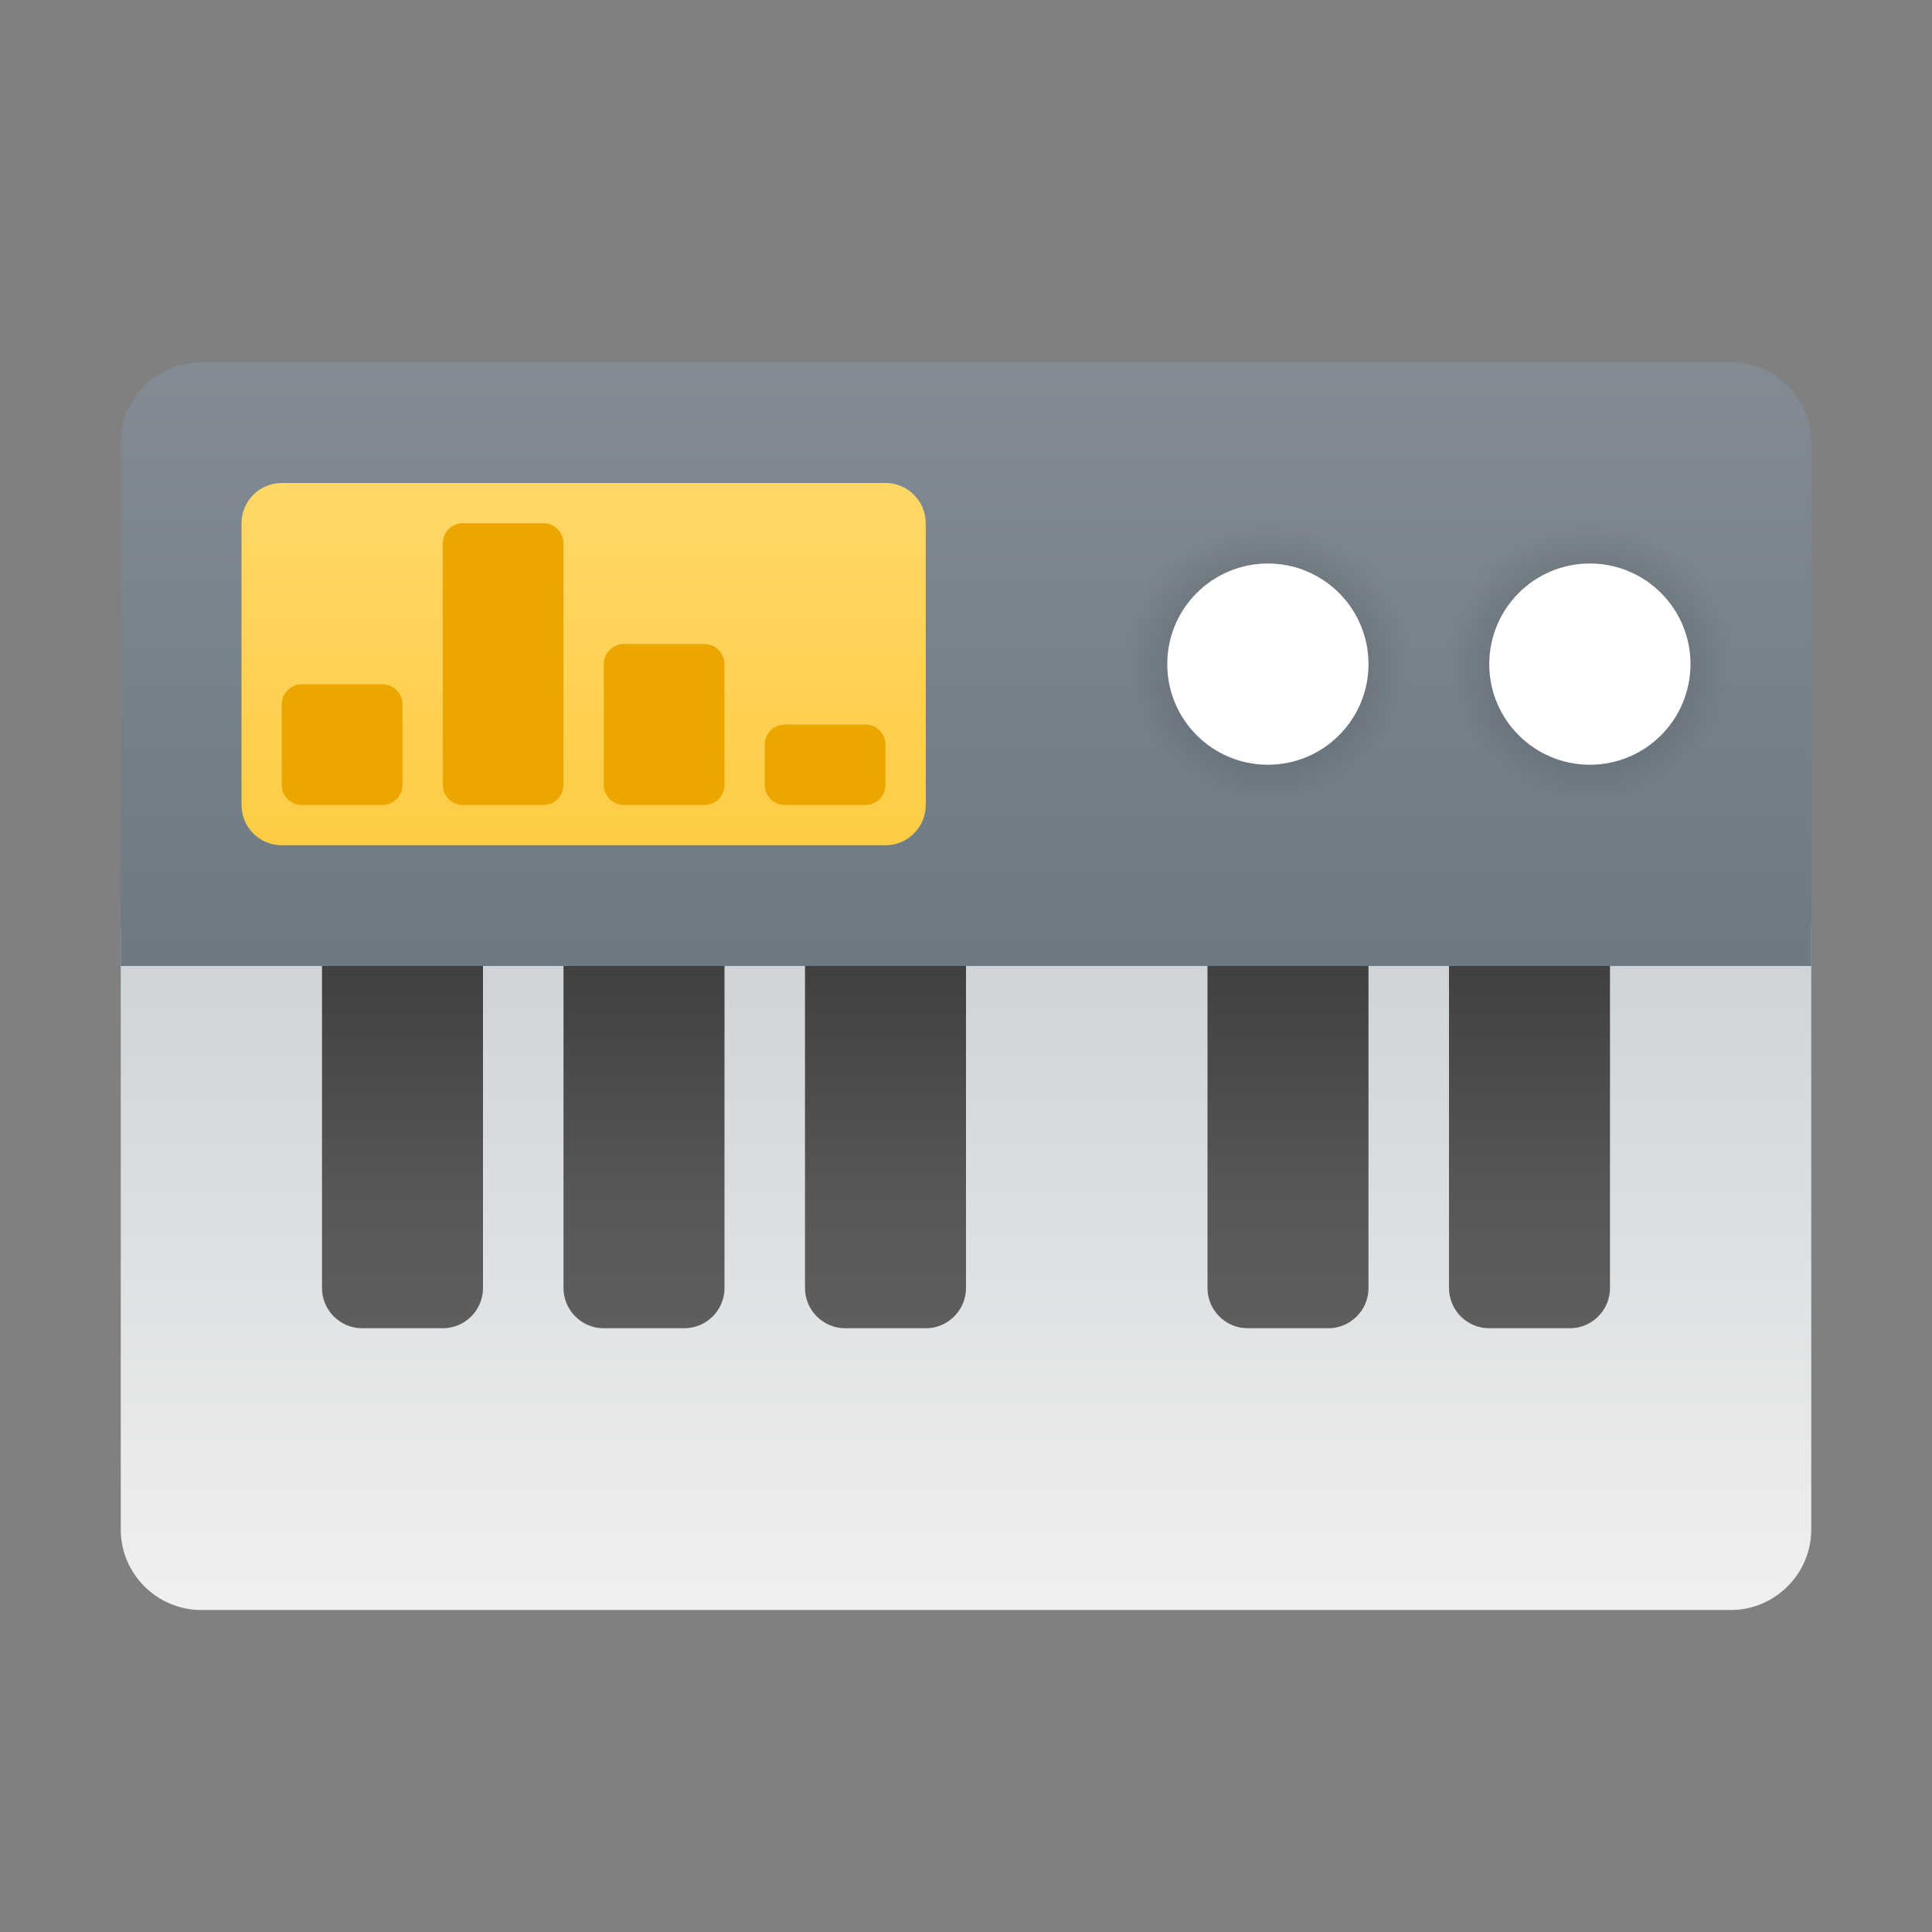 <svg xmlns="http://www.w3.org/2000/svg" viewBox="0 0 48 48"><rect x="0" y="0" width="48" height="48" fill="#808080" stroke="none"/><linearGradient id="DqqVwUrFwREkKUZnx1Gnaa" x1="24" x2="24" y1="45.094" y2="17.354" gradientUnits="userSpaceOnUse"><stop offset="0" stop-color="#f9f9f9"/><stop offset="1" stop-color="#c2c8cc"/></linearGradient><path fill="url(#DqqVwUrFwREkKUZnx1Gnaa)" d="M45,23v15c0,1.1-0.9,2-2,2H5c-1.1,0-2-0.9-2-2V23H45z"/><linearGradient id="DqqVwUrFwREkKUZnx1Gnab" x1="10" x2="10" y1="22.765" y2="35.534" gradientUnits="userSpaceOnUse"><stop offset=".002" stop-color="#3b3b3b"/><stop offset=".013" stop-color="#3c3c3c"/><stop offset=".562" stop-color="#585858"/><stop offset="1" stop-color="#636363"/></linearGradient><path fill="url(#DqqVwUrFwREkKUZnx1Gnab)" d="M11,33H9c-0.552,0-1-0.448-1-1v-9h4v9C12,32.552,11.552,33,11,33z"/><linearGradient id="DqqVwUrFwREkKUZnx1Gnac" x1="16" x2="16" y1="22.765" y2="35.534" gradientUnits="userSpaceOnUse"><stop offset=".002" stop-color="#3b3b3b"/><stop offset=".013" stop-color="#3c3c3c"/><stop offset=".562" stop-color="#585858"/><stop offset="1" stop-color="#636363"/></linearGradient><path fill="url(#DqqVwUrFwREkKUZnx1Gnac)" d="M17,33h-2c-0.552,0-1-0.448-1-1v-9h4v9C18,32.552,17.552,33,17,33z"/><linearGradient id="DqqVwUrFwREkKUZnx1Gnad" x1="22" x2="22" y1="22.765" y2="35.534" gradientUnits="userSpaceOnUse"><stop offset=".002" stop-color="#3b3b3b"/><stop offset=".013" stop-color="#3c3c3c"/><stop offset=".562" stop-color="#585858"/><stop offset="1" stop-color="#636363"/></linearGradient><path fill="url(#DqqVwUrFwREkKUZnx1Gnad)" d="M23,33h-2c-0.552,0-1-0.448-1-1v-9h4v9C24,32.552,23.552,33,23,33z"/><linearGradient id="DqqVwUrFwREkKUZnx1Gnae" x1="32" x2="32" y1="22.765" y2="35.534" gradientUnits="userSpaceOnUse"><stop offset=".002" stop-color="#3b3b3b"/><stop offset=".013" stop-color="#3c3c3c"/><stop offset=".562" stop-color="#585858"/><stop offset="1" stop-color="#636363"/></linearGradient><path fill="url(#DqqVwUrFwREkKUZnx1Gnae)" d="M33,33h-2c-0.552,0-1-0.448-1-1v-9h4v9C34,32.552,33.552,33,33,33z"/><linearGradient id="DqqVwUrFwREkKUZnx1Gnaf" x1="38" x2="38" y1="22.765" y2="35.534" gradientUnits="userSpaceOnUse"><stop offset=".002" stop-color="#3b3b3b"/><stop offset=".013" stop-color="#3c3c3c"/><stop offset=".562" stop-color="#585858"/><stop offset="1" stop-color="#636363"/></linearGradient><path fill="url(#DqqVwUrFwREkKUZnx1Gnaf)" d="M39,33h-2c-0.552,0-1-0.448-1-1v-9h4v9C40,32.552,39.552,33,39,33z"/><linearGradient id="DqqVwUrFwREkKUZnx1Gnag" x1="24" x2="24" y1="5.408" y2="30.093" gradientUnits="userSpaceOnUse"><stop offset="0" stop-color="#889097"/><stop offset="1" stop-color="#64717c"/></linearGradient><path fill="url(#DqqVwUrFwREkKUZnx1Gnag)" d="M45,11v13H3V11c0-1.11,0.9-2,2-2h38C44.1,9,45,9.89,45,11z"/><radialGradient id="DqqVwUrFwREkKUZnx1Gnah" cx="39.5" cy="16.5" r="3.5" gradientUnits="userSpaceOnUse"><stop offset=".486"/><stop offset="1" stop-opacity="0"/></radialGradient><circle cx="39.5" cy="16.5" r="3.5" fill="url(#DqqVwUrFwREkKUZnx1Gnah)" opacity=".15"/><circle cx="39.5" cy="16.5" r="2.5" fill="#fff"/><radialGradient id="DqqVwUrFwREkKUZnx1Gnai" cx="31.5" cy="16.5" r="3.5" gradientUnits="userSpaceOnUse"><stop offset=".486"/><stop offset="1" stop-opacity="0"/></radialGradient><circle cx="31.5" cy="16.5" r="3.5" fill="url(#DqqVwUrFwREkKUZnx1Gnai)" opacity=".15"/><circle cx="31.5" cy="16.5" r="2.5" fill="#fff"/><linearGradient id="DqqVwUrFwREkKUZnx1Gnaj" x1="14.5" x2="14.5" y1="11.802" y2="27.287" gradientUnits="userSpaceOnUse"><stop offset="0" stop-color="#ffd869"/><stop offset="1" stop-color="#fec52b"/></linearGradient><path fill="url(#DqqVwUrFwREkKUZnx1Gnaj)" d="M22,21H7c-0.552,0-1-0.448-1-1v-7c0-0.552,0.448-1,1-1h15c0.552,0,1,0.448,1,1v7	C23,20.552,22.552,21,22,21z"/><path fill="#eba600" d="M9.5,20h-2C7.224,20,7,19.776,7,19.5v-2C7,17.224,7.224,17,7.5,17h2c0.276,0,0.5,0.224,0.5,0.5v2	C10,19.776,9.776,20,9.5,20z"/><path fill="#eba600" d="M13.5,20h-2c-0.276,0-0.5-0.224-0.5-0.5v-6c0-0.276,0.224-0.5,0.5-0.5h2c0.276,0,0.5,0.224,0.5,0.5v6	C14,19.776,13.776,20,13.5,20z"/><path fill="#eba600" d="M17.5,20h-2c-0.276,0-0.5-0.224-0.5-0.5v-3c0-0.276,0.224-0.5,0.5-0.5h2c0.276,0,0.5,0.224,0.5,0.5v3	C18,19.776,17.776,20,17.5,20z"/><path fill="#eba600" d="M21.5,20h-2c-0.276,0-0.5-0.224-0.5-0.5v-1c0-0.276,0.224-0.5,0.5-0.5h2c0.276,0,0.5,0.224,0.5,0.5v1	C22,19.776,21.776,20,21.5,20z"/></svg>